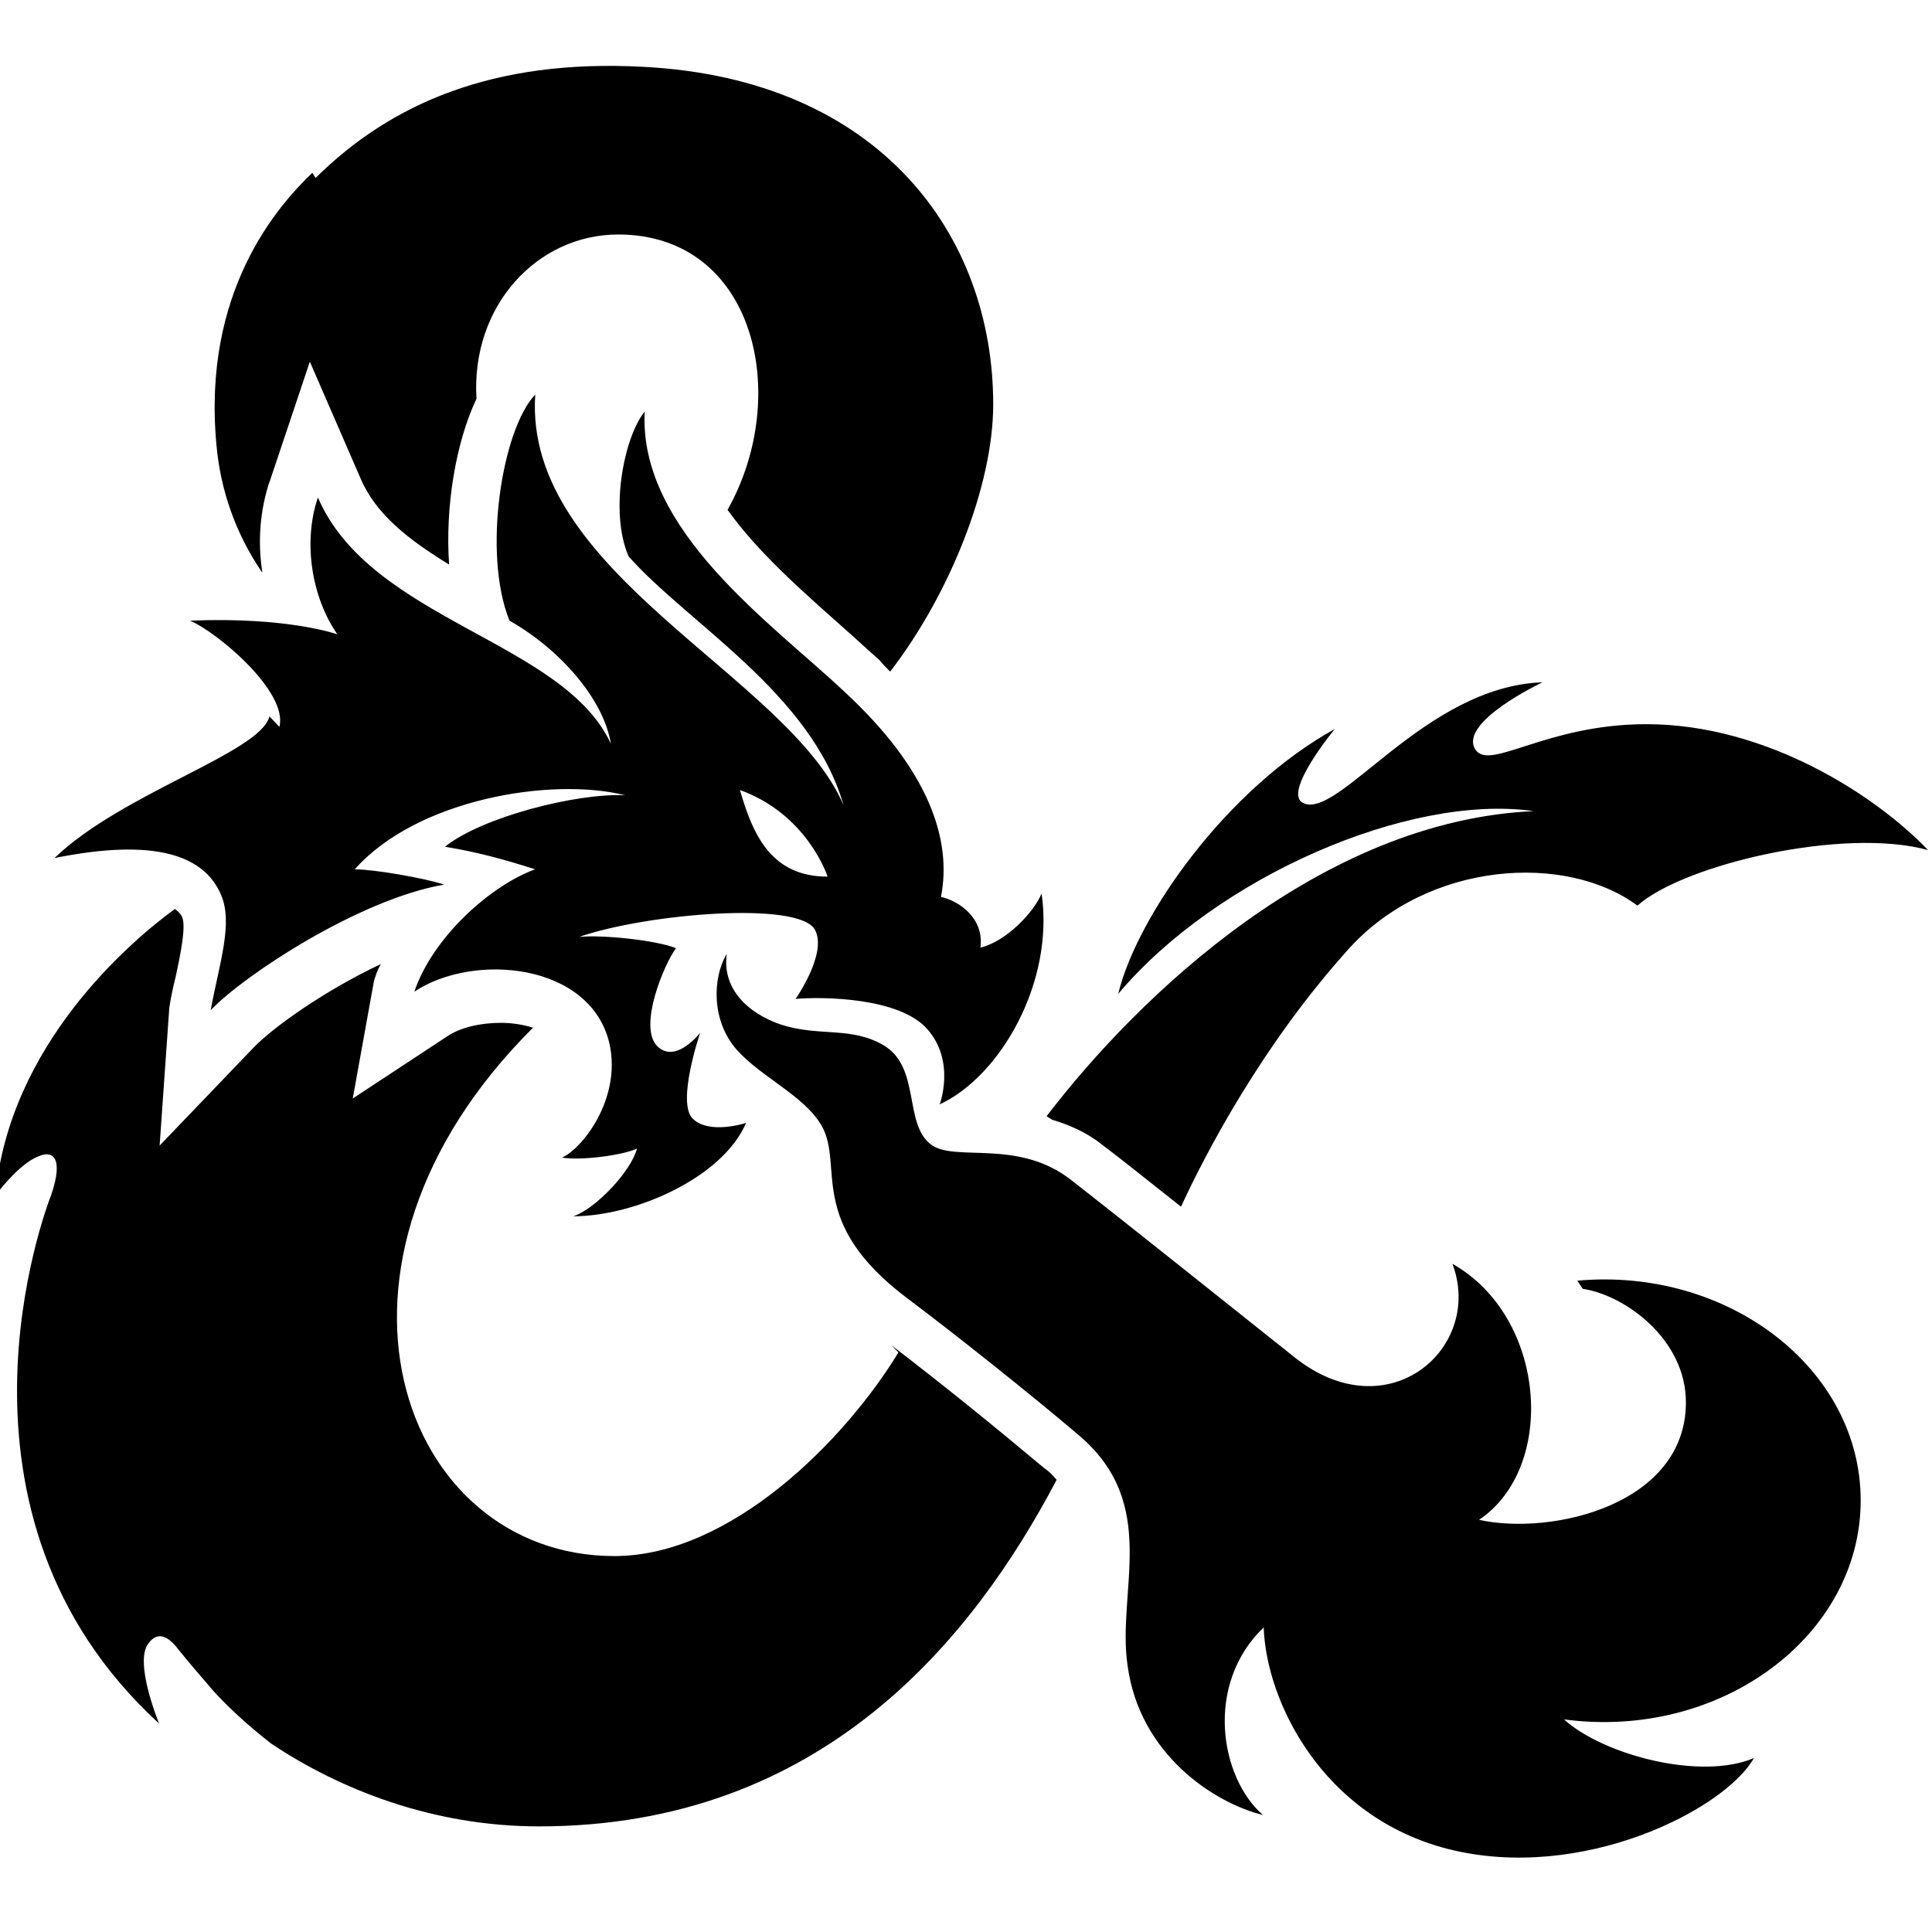 <svg viewBox="0 0 24 24" xmlns="http://www.w3.org/2000/svg"><path d="M3.921 2.21c.93-.92 2.2-1.48 4.067-1.38 2.94.15 4.35 2.09 4.35 4.193 0 1.01-.54 2.36-1.28 3.32 -.05-.05-.09-.09-.13-.14h0c-.17-.15-.33-.3-.49-.44 -.484-.43-1.03-.91-1.4-1.43 .8-1.42.34-3.42-1.359-3.42 -1 0-1.83.88-1.76 2.04 -.26.55-.39 1.35-.34 2.06 -.49-.3-.91-.62-1.1-1.07l-.63-1.45 -.5 1.492V5.98c-.12.36-.15.75-.09 1.13l-.01-.01v0c-.32-.47-.51-1.01-.56-1.57 -.18-1.91.76-2.97 1.19-3.383Zm-.45 6.82c.11-.44-.778-1.18-1.11-1.32 1.22-.05 1.83.17 1.83.17 -.32-.46-.43-1.146-.242-1.7 .66 1.53 3.05 1.78 3.64 3.06 -.09-.55-.625-1.17-1.26-1.53 -.34-.84-.09-2.383.32-2.808 -.15 2.22 3.14 3.49 3.83 5.1 -.4-1.39-1.936-2.26-2.67-3.09 -.24-.55-.06-1.48.2-1.8 -.08 1.48 1.59 2.64 2.48 3.48 1.05.97 1.34 1.84 1.2 2.55 .23.05.54.27.49.63 .33-.08.67-.45.76-.673 .16 1.1-.51 2.27-1.266 2.62 0 0 .2-.53-.15-.93 -.34-.4-1.31-.41-1.64-.38 0 0 .4-.57.24-.86 -.2-.36-2.09-.2-2.93.09 .28-.03.96.04 1.205.14 -.14.18-.48.98-.23 1.22 .23.22.53-.17.53-.17s-.3.875-.09 1.07c.21.2.66.05.66.05 -.29.68-1.38 1.16-2.146 1.16 .274-.09.72-.56.79-.84 -.2.09-.726.15-.93.11 .24-.1.74-.72.59-1.41 -.23-1.01-1.69-1.14-2.425-.65 .23-.68.95-1.32 1.5-1.52v0c-.37-.12-.74-.22-1.12-.28 .46-.37 1.64-.67 2.24-.64 -.92-.23-2.59.05-3.36.92 .24 0 .875.11 1.11.19 -1.048.18-2.48 1.12-2.9 1.56 .11-.59.28-1.08.13-1.43 -.21-.5-.83-.71-2.07-.46 .84-.81 2.56-1.31 2.67-1.76Zm5.72.78c.16.56.39 1.08 1.09 1.08 0 0-.25-.78-1.1-1.08Zm10.47 6.2c.53.08 1.282.63 1.282 1.41 0 1.27-1.66 1.66-2.57 1.46 .97-.65.84-2.52-.33-3.18 .39 1.04-.79 2.08-1.95 1.17 -.641-.51-2.13-1.7-2.785-2.21 -.66-.52-1.44-.22-1.74-.44 -.35-.26-.125-.97-.6-1.24 -.4-.23-.79-.1-1.26-.25 -.42-.14-.74-.45-.68-.88 -.18.3-.19.83.12 1.186 .31.35.84.57 1.06.95 .28.5-.2 1.19 1.06 2.14 .6.45 1.53 1.19 2.13 1.7 1.02.86.47 1.94.61 2.87 .15 1.096 1.07 1.7 1.68 1.85 -.53-.46-.73-1.62.01-2.33 .03.91.72 2.35 2.29 2.753 1.66.42 3.439-.49 3.8-1.13 -.65.28-1.86-.03-2.36-.48 1.95.26 3.686-1.04 3.686-2.72 0-1.64-1.65-2.9-3.52-2.73Zm-8.5.79c-.67 1.1-2.09 2.53-3.529 2.53 -2.651 0-3.98-3.61-1.01-6.564v0c-.13-.04-.27-.06-.4-.06 -.26 0-.51.06-.67.17l-1.17.77 .26-1.44 -.001 0c.02-.08.05-.16.09-.23 -.68.32-1.339.782-1.588 1.045l-1.16 1.21 .12-1.71c.02-.14.05-.27.08-.39 .06-.28.13-.62.08-.74h0c-.02-.04-.05-.07-.09-.1 -.55.4-2.06 1.686-2.23 3.56 0 0 .29-.4.544-.49 .16-.07.31.01.15.48 -.07.18-1.51 3.96 1.34 6.57 0 0-.32-.77-.13-1 .09-.12.21-.13.37.08 .12.15.25.3.43.51 .18.2.44.44.72.657 .85.57 2.01 1.03 3.329 1.03 3.526 0 5.395-2.34 6.43-4.305v0c-.05-.06-.1-.11-.16-.15h0c-.62-.52-1.25-1.03-1.89-1.52Zm1.91-2.89c.2.06.42.15.62.31 .24.18.6.47.98.77 .3-.65 1-2.003 2.09-3.21 .98-1.08 2.69-1.19 3.58-.53 .57-.51 2.56-.98 3.61-.69 -.64-.67-2-1.564-3.5-1.564 -1.24 0-1.936.58-2.12.32 -.23-.34.83-.84.83-.84 -1.46.05-2.53 1.71-2.97 1.5 -.27-.12.39-.92.39-.92 -1.34.74-2.455 2.32-2.69 3.29 1.22-1.45 3.61-2.49 5.16-2.27 -2.63.12-4.891 2.276-6.05 3.79Z"/></svg>